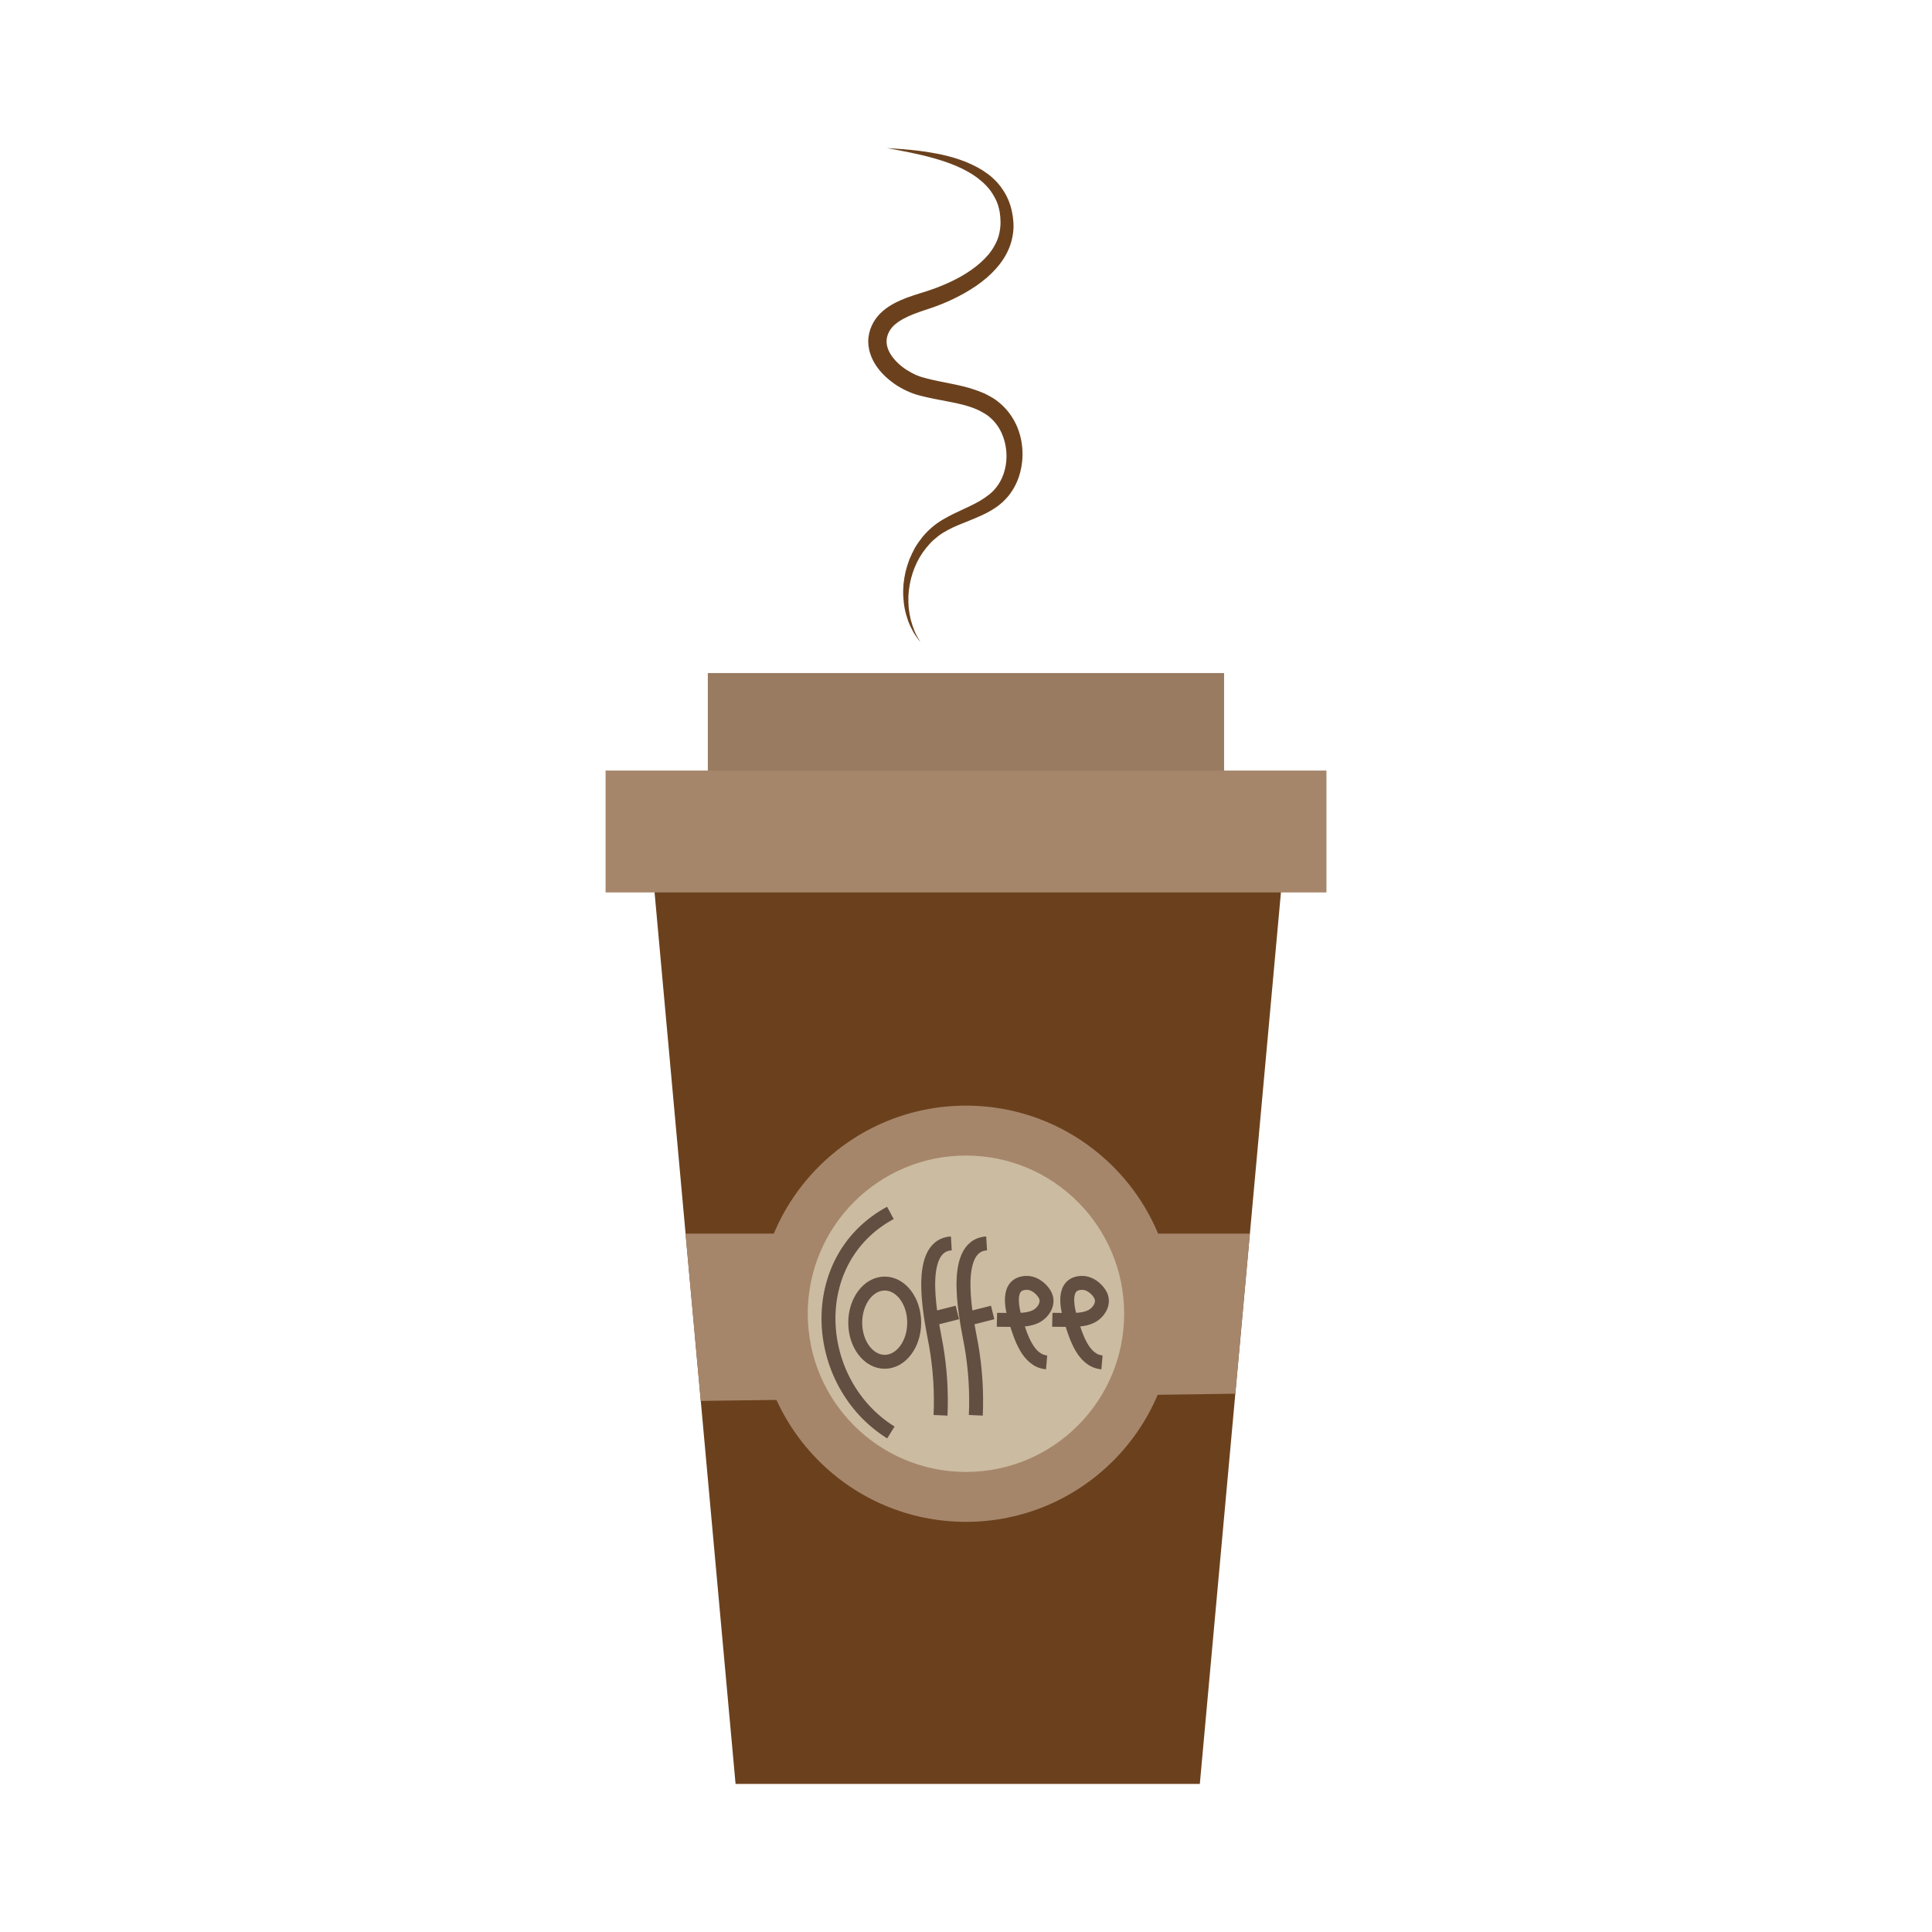 <?xml version="1.0" encoding="UTF-8" standalone="no"?>
<!DOCTYPE svg PUBLIC "-//W3C//DTD SVG 1.1//EN" "http://www.w3.org/Graphics/SVG/1.1/DTD/svg11.dtd">
<svg width="100%" height="100%" viewBox="0 0 4000 4000" version="1.1" xmlns="http://www.w3.org/2000/svg" xmlns:xlink="http://www.w3.org/1999/xlink" xml:space="preserve" xmlns:serif="http://www.serif.com/" style="fill-rule:evenodd;clip-rule:evenodd;stroke-miterlimit:10;">
    <g transform="matrix(2.403,0,0,2.403,-252.427,-112.694)">
        <g>
            <rect x="714.9" y="626.8" width="444.8" height="147" style="fill:rgb(152,123,97);"/>
            <path d="M1138.8,1583.9L738.8,1583.9L665.2,773.8L1212.5,773.8L1138.8,1583.9Z" style="fill:rgb(107,65,29);fill-rule:nonzero;"/>
            <rect x="626.8" y="710.8" width="621.1" height="105" style="fill:rgb(166,134,107);"/>
            <g>
                <circle cx="937.3" cy="1178.8" r="179.3" style="fill:rgb(166,134,107);"/>
                <path d="M1169.4,1247.7L708.8,1253.9L695.7,1109.8L1181.9,1109.8L1169.4,1247.7Z" style="fill:rgb(166,134,107);fill-rule:nonzero;"/>
            </g>
            <circle cx="937.3" cy="1178.8" r="136.3" style="fill:rgb(203,187,160);"/>
            <path d="M872.2,1091.9C797.7,1132.2 804.4,1238.5 872.6,1281.1" style="fill:none;fill-rule:nonzero;stroke:rgb(99,78,66);stroke-width:12px;"/>
            <ellipse cx="867.3" cy="1186.5" rx="25.4" ry="33.7" style="fill:none;stroke:rgb(99,78,66);stroke-width:12px;"/>
            <g>
                <path d="M915.4,1266.3C916.3,1246.3 915,1226.1 911.6,1206.4C908.5,1188.5 892.2,1120.2 924.7,1118.2" style="fill:none;fill-rule:nonzero;stroke:rgb(99,78,66);stroke-width:12px;"/>
                <path d="M910.1,1182.7L929.9,1177.7" style="fill:none;fill-rule:nonzero;stroke:rgb(99,78,66);stroke-width:12px;"/>
            </g>
            <g>
                <path d="M945.8,1266.3C946.7,1246.3 945.4,1226.1 942,1206.4C938.9,1188.5 922.6,1120.2 955.1,1118.2" style="fill:none;fill-rule:nonzero;stroke:rgb(99,78,66);stroke-width:12px;"/>
                <path d="M940.5,1182.7L960.3,1177.7" style="fill:none;fill-rule:nonzero;stroke:rgb(99,78,66);stroke-width:12px;"/>
            </g>
            <path d="M1006.8,1220.7C990.6,1219.3 984.5,1198.4 980.3,1185.3C976.6,1173.6 972.1,1152.7 989.3,1152.2C994.7,1152 999.7,1155.2 1003.2,1159.3C1004.5,1160.9 1005.7,1162.7 1006.3,1164.7C1008.2,1171.1 1003.6,1178.1 997.6,1181.1C991.6,1184.1 984.6,1184.1 977.9,1184.1C973.3,1184.1 968.6,1184.1 964,1184" style="fill:none;fill-rule:nonzero;stroke:rgb(99,78,66);stroke-width:12px;"/>
            <path d="M1054.5,1220.7C1038.3,1219.3 1032.2,1198.4 1028,1185.3C1024.3,1173.6 1019.8,1152.7 1037,1152.2C1042.4,1152 1047.4,1155.2 1050.9,1159.3C1052.2,1160.9 1053.4,1162.7 1054,1164.7C1055.9,1171.1 1051.3,1178.1 1045.3,1181.1C1039.3,1184.1 1032.3,1184.1 1025.6,1184.1C1021,1184.1 1016.3,1184.1 1011.7,1184" style="fill:none;fill-rule:nonzero;stroke:rgb(99,78,66);stroke-width:12px;"/>
            <g>
                <path d="M869.3,174.5C876.3,174.9 883.3,175.4 890.3,176.1C897.3,176.8 904.3,177.8 911.3,179.1C925.2,181.7 939.1,185.9 951.7,193.7L954,195.3C954.8,195.8 955.5,196.3 956.3,196.9L958.5,198.6C959.2,199.2 959.9,199.8 960.6,200.5C962,201.7 963.3,203.2 964.6,204.5C965.2,205.2 965.8,206 966.4,206.7C967,207.4 967.6,208.2 968.1,209C972.6,215.2 975.7,222.5 977.1,230.1L977.6,232.9C977.8,233.8 977.8,234.8 977.9,235.7L978.2,238.5L978.3,241.4C978.3,245.3 977.8,249.3 976.9,253.1C975.1,260.8 971.4,268 966.7,274.1C962,280.2 956.5,285.5 950.5,290C947.5,292.3 944.5,294.4 941.3,296.3C938.2,298.3 935,300.1 931.7,301.8C928.5,303.5 925.2,305.1 921.8,306.6C918.5,308.1 915.1,309.4 911.7,310.7C910,311.3 908.3,311.9 906.6,312.5L901.5,314.2C898.2,315.3 895.1,316.4 892,317.6C885.9,320 880.3,322.9 876.1,326.5C874,328.3 872.4,330.3 871.2,332.5C870,334.7 869.2,337.1 869,339.4C868.5,344.1 870.2,349.2 873.5,353.8C876.8,358.4 881.4,362.6 886.5,365.8C889.1,367.4 891.8,368.9 894.6,370.1C896,370.7 897.4,371.2 898.9,371.7L900,372L901.2,372.3L903.6,373C910,374.7 916.7,375.9 923.6,377.3C930.5,378.7 937.7,380.2 944.9,382.7C946.7,383.4 948.5,383.9 950.3,384.7C951.2,385.1 952.1,385.4 953,385.8L955.6,387.1C956,387.3 956.5,387.5 956.9,387.8L958.2,388.5L960.8,390L963.3,391.7L964.5,392.6C964.9,392.9 965.3,393.2 965.7,393.6C972.2,398.8 977.2,405.5 980.6,412.8C984,420.1 985.7,428 986,435.8C986.3,443.7 985.1,451.6 982.4,459.1C979.7,466.5 975.3,473.5 969.4,479C967.9,480.4 966.4,481.6 964.9,482.8C963.3,483.9 961.7,485.1 960.1,486C956.9,488 953.5,489.7 950.2,491.2C943.5,494.3 936.9,496.7 930.7,499.3C927.6,500.6 924.5,502 921.6,503.6C918.7,505.2 916,506.8 913.4,508.8C910.8,510.8 908.4,512.9 906.2,515.3C904,517.7 901.9,520.3 900,523C892.5,533.9 888.3,547.3 887.7,560.8C887.6,564.2 887.7,567.6 888,571C888.4,574.4 889,577.8 889.8,581.1C890.7,584.4 891.8,587.7 893.1,590.9C894.5,594.1 896.2,597.1 898.1,600.1C895.8,597.4 893.8,594.5 892,591.5C890.3,588.4 888.7,585.2 887.5,581.9C886.3,578.5 885.3,575.1 884.6,571.6C883.9,568.1 883.5,564.5 883.3,560.9C883.1,557.3 883.2,553.7 883.5,550.1C883.9,546.5 884.5,542.9 885.3,539.3C886.2,535.8 887.3,532.3 888.6,528.8C890,525.4 891.6,522.1 893.4,518.8C895.3,515.6 897.4,512.6 899.8,509.6C902.2,506.7 904.8,504 907.7,501.5C910.5,499 913.7,496.8 916.8,494.9C920,493 923.2,491.3 926.4,489.7C932.9,486.5 939.3,483.8 945.2,480.7C948.2,479.2 951,477.5 953.6,475.7C954.9,474.8 956.1,473.8 957.4,472.9C958.6,471.9 959.8,470.9 960.8,469.8C969.2,461.3 973,448.6 972.1,436.4C971.7,430.3 970.1,424.3 967.5,418.9C964.9,413.5 961.1,408.9 956.6,405.4C956.3,405.2 956,405 955.7,404.7L954.8,404.1L952.9,402.9L950.9,401.8L949.9,401.2C949.6,401 949.2,400.9 948.9,400.7L946.8,399.7C946.1,399.4 945.4,399.1 944.6,398.8C943.2,398.2 941.6,397.7 940.1,397.2C934,395.2 927.4,393.9 920.6,392.6C913.8,391.3 906.7,390 899.5,388.2L896.8,387.5L894,386.7C892.1,386.1 890.2,385.4 888.4,384.6C884.8,383.1 881.3,381.2 877.9,379.1C871.3,374.8 865.2,369.5 860.4,362.7C858,359.3 856,355.4 854.7,351.2C854,349.1 853.6,346.8 853.3,344.6C853.1,342.3 853,340 853.3,337.7C853.8,333.1 855.3,328.7 857.5,324.8C859.7,320.8 862.7,317.4 865.9,314.7C869.1,311.9 872.6,309.8 876.1,307.9C879.6,306.1 883.1,304.6 886.6,303.3C890.1,302 893.6,300.9 897,299.8L901.9,298.3C903.5,297.8 905.1,297.3 906.7,296.7C913.1,294.5 919.3,292 925.3,289.1C931.3,286.2 937.1,282.9 942.4,279.1C947.8,275.3 952.6,271 956.7,266.2C960.7,261.3 963.8,255.9 965.5,250.1C966.3,247.2 966.8,244.1 967,241.1L967.1,238.8L967,236.4C966.9,235.6 967,234.8 966.9,234L966.6,231.6L966.5,230.4L966.3,229.2L965.8,226.9C965.6,226.1 965.4,225.4 965.2,224.6C965,223.9 964.8,223.1 964.5,222.4C963.9,220.9 963.4,219.4 962.6,218.1C962.2,217.4 961.9,216.7 961.5,216L960.3,214C959.9,213.3 959.4,212.7 959,212C958.5,211.4 958.1,210.7 957.6,210.1C956.5,208.9 955.6,207.6 954.4,206.5C952.2,204.1 949.6,202.1 947,200C941.7,196.1 935.7,192.8 929.4,190.1C923.1,187.4 916.6,185.2 909.9,183.3C903.2,181.4 896.4,179.8 889.6,178.4C883.1,177 876.2,175.8 869.3,174.5Z" style="fill:rgb(107,65,29);fill-rule:nonzero;"/>
            </g>
        </g>
    </g>
</svg>

